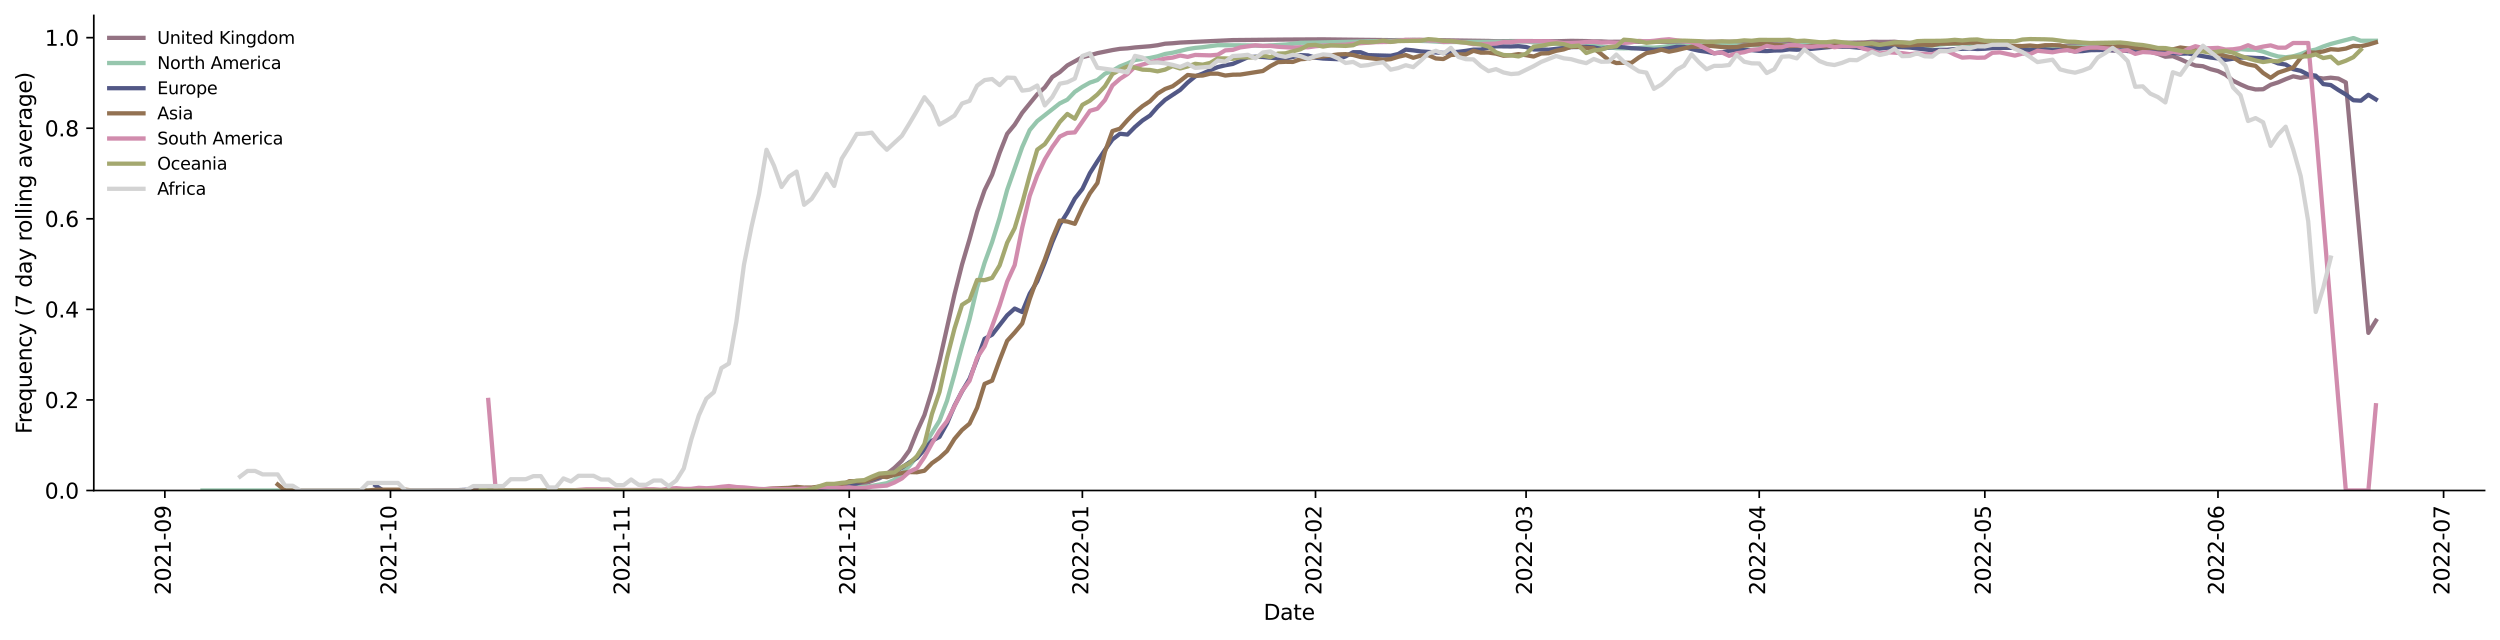 <?xml version="1.0" encoding="utf-8" standalone="no"?>
<!DOCTYPE svg PUBLIC "-//W3C//DTD SVG 1.1//EN"
  "http://www.w3.org/Graphics/SVG/1.1/DTD/svg11.dtd">
<svg xmlns:xlink="http://www.w3.org/1999/xlink" width="1166.981pt" height="298.621pt" viewBox="0 0 1166.981 298.621" xmlns="http://www.w3.org/2000/svg" version="1.1">
 <defs>
  <style type="text/css">*{stroke-linejoin: round; stroke-linecap: butt}</style>
 </defs>
 <g id="figure_1">
  <g id="patch_1">
   <path d="M 0 298.621 
L 1166.981 298.621 
L 1166.981 0 
L 0 0 
z
" style="fill: #ffffff"/>
  </g>
  <g id="axes_1">
   <g id="patch_2">
    <path d="M 43.781 228.96 
L 1159.781 228.96 
L 1159.781 7.2 
L 43.781 7.2 
z
" style="fill: #ffffff"/>
   </g>
   <g id="matplotlib.axis_1">
    <g id="xtick_1">
     <g id="line2d_1">
      <defs>
       <path id="mc9e1e3e9b6" d="M 0 0 
L 0 3.5 
" style="stroke: #000000; stroke-width: 0.8"/>
      </defs>
      <g>
       <use xlink:href="#mc9e1e3e9b6" x="76.956" y="228.96" style="stroke: #000000; stroke-width: 0.8"/>
      </g>
     </g>
     <g id="text_1">
      <!-- 2021-09 -->
      <g transform="translate(79.715 277.743)rotate(-90)scale(0.1 -0.1)">
       <defs>
        <path id="DejaVuSans-32" d="M 1228 531 
L 3431 531 
L 3431 0 
L 469 0 
L 469 531 
Q 828 903 1448 1529 
Q 2069 2156 2228 2338 
Q 2531 2678 2651 2914 
Q 2772 3150 2772 3378 
Q 2772 3750 2511 3984 
Q 2250 4219 1831 4219 
Q 1534 4219 1204 4116 
Q 875 4013 500 3803 
L 500 4441 
Q 881 4594 1212 4672 
Q 1544 4750 1819 4750 
Q 2544 4750 2975 4387 
Q 3406 4025 3406 3419 
Q 3406 3131 3298 2873 
Q 3191 2616 2906 2266 
Q 2828 2175 2409 1742 
Q 1991 1309 1228 531 
z
" transform="scale(0.016)"/>
        <path id="DejaVuSans-30" d="M 2034 4250 
Q 1547 4250 1301 3770 
Q 1056 3291 1056 2328 
Q 1056 1369 1301 889 
Q 1547 409 2034 409 
Q 2525 409 2770 889 
Q 3016 1369 3016 2328 
Q 3016 3291 2770 3770 
Q 2525 4250 2034 4250 
z
M 2034 4750 
Q 2819 4750 3233 4129 
Q 3647 3509 3647 2328 
Q 3647 1150 3233 529 
Q 2819 -91 2034 -91 
Q 1250 -91 836 529 
Q 422 1150 422 2328 
Q 422 3509 836 4129 
Q 1250 4750 2034 4750 
z
" transform="scale(0.016)"/>
        <path id="DejaVuSans-31" d="M 794 531 
L 1825 531 
L 1825 4091 
L 703 3866 
L 703 4441 
L 1819 4666 
L 2450 4666 
L 2450 531 
L 3481 531 
L 3481 0 
L 794 0 
L 794 531 
z
" transform="scale(0.016)"/>
        <path id="DejaVuSans-2d" d="M 313 2009 
L 1997 2009 
L 1997 1497 
L 313 1497 
L 313 2009 
z
" transform="scale(0.016)"/>
        <path id="DejaVuSans-39" d="M 703 97 
L 703 672 
Q 941 559 1184 500 
Q 1428 441 1663 441 
Q 2288 441 2617 861 
Q 2947 1281 2994 2138 
Q 2813 1869 2534 1725 
Q 2256 1581 1919 1581 
Q 1219 1581 811 2004 
Q 403 2428 403 3163 
Q 403 3881 828 4315 
Q 1253 4750 1959 4750 
Q 2769 4750 3195 4129 
Q 3622 3509 3622 2328 
Q 3622 1225 3098 567 
Q 2575 -91 1691 -91 
Q 1453 -91 1209 -44 
Q 966 3 703 97 
z
M 1959 2075 
Q 2384 2075 2632 2365 
Q 2881 2656 2881 3163 
Q 2881 3666 2632 3958 
Q 2384 4250 1959 4250 
Q 1534 4250 1286 3958 
Q 1038 3666 1038 3163 
Q 1038 2656 1286 2365 
Q 1534 2075 1959 2075 
z
" transform="scale(0.016)"/>
       </defs>
       <use xlink:href="#DejaVuSans-32"/>
       <use xlink:href="#DejaVuSans-30" x="63.623"/>
       <use xlink:href="#DejaVuSans-32" x="127.246"/>
       <use xlink:href="#DejaVuSans-31" x="190.869"/>
       <use xlink:href="#DejaVuSans-2d" x="254.492"/>
       <use xlink:href="#DejaVuSans-30" x="290.576"/>
       <use xlink:href="#DejaVuSans-39" x="354.199"/>
      </g>
     </g>
    </g>
    <g id="xtick_2">
     <g id="line2d_2">
      <g>
       <use xlink:href="#mc9e1e3e9b6" x="182.272" y="228.96" style="stroke: #000000; stroke-width: 0.8"/>
      </g>
     </g>
     <g id="text_2">
      <!-- 2021-10 -->
      <g transform="translate(185.031 277.743)rotate(-90)scale(0.1 -0.1)">
       <use xlink:href="#DejaVuSans-32"/>
       <use xlink:href="#DejaVuSans-30" x="63.623"/>
       <use xlink:href="#DejaVuSans-32" x="127.246"/>
       <use xlink:href="#DejaVuSans-31" x="190.869"/>
       <use xlink:href="#DejaVuSans-2d" x="254.492"/>
       <use xlink:href="#DejaVuSans-31" x="290.576"/>
       <use xlink:href="#DejaVuSans-30" x="354.199"/>
      </g>
     </g>
    </g>
    <g id="xtick_3">
     <g id="line2d_3">
      <g>
       <use xlink:href="#mc9e1e3e9b6" x="291.099" y="228.96" style="stroke: #000000; stroke-width: 0.8"/>
      </g>
     </g>
     <g id="text_3">
      <!-- 2021-11 -->
      <g transform="translate(293.858 277.743)rotate(-90)scale(0.1 -0.1)">
       <use xlink:href="#DejaVuSans-32"/>
       <use xlink:href="#DejaVuSans-30" x="63.623"/>
       <use xlink:href="#DejaVuSans-32" x="127.246"/>
       <use xlink:href="#DejaVuSans-31" x="190.869"/>
       <use xlink:href="#DejaVuSans-2d" x="254.492"/>
       <use xlink:href="#DejaVuSans-31" x="290.576"/>
       <use xlink:href="#DejaVuSans-31" x="354.199"/>
      </g>
     </g>
    </g>
    <g id="xtick_4">
     <g id="line2d_4">
      <g>
       <use xlink:href="#mc9e1e3e9b6" x="396.415" y="228.96" style="stroke: #000000; stroke-width: 0.8"/>
      </g>
     </g>
     <g id="text_4">
      <!-- 2021-12 -->
      <g transform="translate(399.174 277.743)rotate(-90)scale(0.1 -0.1)">
       <use xlink:href="#DejaVuSans-32"/>
       <use xlink:href="#DejaVuSans-30" x="63.623"/>
       <use xlink:href="#DejaVuSans-32" x="127.246"/>
       <use xlink:href="#DejaVuSans-31" x="190.869"/>
       <use xlink:href="#DejaVuSans-2d" x="254.492"/>
       <use xlink:href="#DejaVuSans-31" x="290.576"/>
       <use xlink:href="#DejaVuSans-32" x="354.199"/>
      </g>
     </g>
    </g>
    <g id="xtick_5">
     <g id="line2d_5">
      <g>
       <use xlink:href="#mc9e1e3e9b6" x="505.241" y="228.96" style="stroke: #000000; stroke-width: 0.8"/>
      </g>
     </g>
     <g id="text_5">
      <!-- 2022-01 -->
      <g transform="translate(508.001 277.743)rotate(-90)scale(0.1 -0.1)">
       <use xlink:href="#DejaVuSans-32"/>
       <use xlink:href="#DejaVuSans-30" x="63.623"/>
       <use xlink:href="#DejaVuSans-32" x="127.246"/>
       <use xlink:href="#DejaVuSans-32" x="190.869"/>
       <use xlink:href="#DejaVuSans-2d" x="254.492"/>
       <use xlink:href="#DejaVuSans-30" x="290.576"/>
       <use xlink:href="#DejaVuSans-31" x="354.199"/>
      </g>
     </g>
    </g>
    <g id="xtick_6">
     <g id="line2d_6">
      <g>
       <use xlink:href="#mc9e1e3e9b6" x="614.068" y="228.96" style="stroke: #000000; stroke-width: 0.8"/>
      </g>
     </g>
     <g id="text_6">
      <!-- 2022-02 -->
      <g transform="translate(616.828 277.743)rotate(-90)scale(0.1 -0.1)">
       <use xlink:href="#DejaVuSans-32"/>
       <use xlink:href="#DejaVuSans-30" x="63.623"/>
       <use xlink:href="#DejaVuSans-32" x="127.246"/>
       <use xlink:href="#DejaVuSans-32" x="190.869"/>
       <use xlink:href="#DejaVuSans-2d" x="254.492"/>
       <use xlink:href="#DejaVuSans-30" x="290.576"/>
       <use xlink:href="#DejaVuSans-32" x="354.199"/>
      </g>
     </g>
    </g>
    <g id="xtick_7">
     <g id="line2d_7">
      <g>
       <use xlink:href="#mc9e1e3e9b6" x="712.363" y="228.96" style="stroke: #000000; stroke-width: 0.8"/>
      </g>
     </g>
     <g id="text_7">
      <!-- 2022-03 -->
      <g transform="translate(715.123 277.743)rotate(-90)scale(0.1 -0.1)">
       <defs>
        <path id="DejaVuSans-33" d="M 2597 2516 
Q 3050 2419 3304 2112 
Q 3559 1806 3559 1356 
Q 3559 666 3084 287 
Q 2609 -91 1734 -91 
Q 1441 -91 1130 -33 
Q 819 25 488 141 
L 488 750 
Q 750 597 1062 519 
Q 1375 441 1716 441 
Q 2309 441 2620 675 
Q 2931 909 2931 1356 
Q 2931 1769 2642 2001 
Q 2353 2234 1838 2234 
L 1294 2234 
L 1294 2753 
L 1863 2753 
Q 2328 2753 2575 2939 
Q 2822 3125 2822 3475 
Q 2822 3834 2567 4026 
Q 2313 4219 1838 4219 
Q 1578 4219 1281 4162 
Q 984 4106 628 3988 
L 628 4550 
Q 988 4650 1302 4700 
Q 1616 4750 1894 4750 
Q 2613 4750 3031 4423 
Q 3450 4097 3450 3541 
Q 3450 3153 3228 2886 
Q 3006 2619 2597 2516 
z
" transform="scale(0.016)"/>
       </defs>
       <use xlink:href="#DejaVuSans-32"/>
       <use xlink:href="#DejaVuSans-30" x="63.623"/>
       <use xlink:href="#DejaVuSans-32" x="127.246"/>
       <use xlink:href="#DejaVuSans-32" x="190.869"/>
       <use xlink:href="#DejaVuSans-2d" x="254.492"/>
       <use xlink:href="#DejaVuSans-30" x="290.576"/>
       <use xlink:href="#DejaVuSans-33" x="354.199"/>
      </g>
     </g>
    </g>
    <g id="xtick_8">
     <g id="line2d_8">
      <g>
       <use xlink:href="#mc9e1e3e9b6" x="821.19" y="228.96" style="stroke: #000000; stroke-width: 0.8"/>
      </g>
     </g>
     <g id="text_8">
      <!-- 2022-04 -->
      <g transform="translate(823.949 277.743)rotate(-90)scale(0.1 -0.1)">
       <defs>
        <path id="DejaVuSans-34" d="M 2419 4116 
L 825 1625 
L 2419 1625 
L 2419 4116 
z
M 2253 4666 
L 3047 4666 
L 3047 1625 
L 3713 1625 
L 3713 1100 
L 3047 1100 
L 3047 0 
L 2419 0 
L 2419 1100 
L 313 1100 
L 313 1709 
L 2253 4666 
z
" transform="scale(0.016)"/>
       </defs>
       <use xlink:href="#DejaVuSans-32"/>
       <use xlink:href="#DejaVuSans-30" x="63.623"/>
       <use xlink:href="#DejaVuSans-32" x="127.246"/>
       <use xlink:href="#DejaVuSans-32" x="190.869"/>
       <use xlink:href="#DejaVuSans-2d" x="254.492"/>
       <use xlink:href="#DejaVuSans-30" x="290.576"/>
       <use xlink:href="#DejaVuSans-34" x="354.199"/>
      </g>
     </g>
    </g>
    <g id="xtick_9">
     <g id="line2d_9">
      <g>
       <use xlink:href="#mc9e1e3e9b6" x="926.506" y="228.96" style="stroke: #000000; stroke-width: 0.8"/>
      </g>
     </g>
     <g id="text_9">
      <!-- 2022-05 -->
      <g transform="translate(929.265 277.743)rotate(-90)scale(0.1 -0.1)">
       <defs>
        <path id="DejaVuSans-35" d="M 691 4666 
L 3169 4666 
L 3169 4134 
L 1269 4134 
L 1269 2991 
Q 1406 3038 1543 3061 
Q 1681 3084 1819 3084 
Q 2600 3084 3056 2656 
Q 3513 2228 3513 1497 
Q 3513 744 3044 326 
Q 2575 -91 1722 -91 
Q 1428 -91 1123 -41 
Q 819 9 494 109 
L 494 744 
Q 775 591 1075 516 
Q 1375 441 1709 441 
Q 2250 441 2565 725 
Q 2881 1009 2881 1497 
Q 2881 1984 2565 2268 
Q 2250 2553 1709 2553 
Q 1456 2553 1204 2497 
Q 953 2441 691 2322 
L 691 4666 
z
" transform="scale(0.016)"/>
       </defs>
       <use xlink:href="#DejaVuSans-32"/>
       <use xlink:href="#DejaVuSans-30" x="63.623"/>
       <use xlink:href="#DejaVuSans-32" x="127.246"/>
       <use xlink:href="#DejaVuSans-32" x="190.869"/>
       <use xlink:href="#DejaVuSans-2d" x="254.492"/>
       <use xlink:href="#DejaVuSans-30" x="290.576"/>
       <use xlink:href="#DejaVuSans-35" x="354.199"/>
      </g>
     </g>
    </g>
    <g id="xtick_10">
     <g id="line2d_10">
      <g>
       <use xlink:href="#mc9e1e3e9b6" x="1035.333" y="228.96" style="stroke: #000000; stroke-width: 0.8"/>
      </g>
     </g>
     <g id="text_10">
      <!-- 2022-06 -->
      <g transform="translate(1038.092 277.743)rotate(-90)scale(0.1 -0.1)">
       <defs>
        <path id="DejaVuSans-36" d="M 2113 2584 
Q 1688 2584 1439 2293 
Q 1191 2003 1191 1497 
Q 1191 994 1439 701 
Q 1688 409 2113 409 
Q 2538 409 2786 701 
Q 3034 994 3034 1497 
Q 3034 2003 2786 2293 
Q 2538 2584 2113 2584 
z
M 3366 4563 
L 3366 3988 
Q 3128 4100 2886 4159 
Q 2644 4219 2406 4219 
Q 1781 4219 1451 3797 
Q 1122 3375 1075 2522 
Q 1259 2794 1537 2939 
Q 1816 3084 2150 3084 
Q 2853 3084 3261 2657 
Q 3669 2231 3669 1497 
Q 3669 778 3244 343 
Q 2819 -91 2113 -91 
Q 1303 -91 875 529 
Q 447 1150 447 2328 
Q 447 3434 972 4092 
Q 1497 4750 2381 4750 
Q 2619 4750 2861 4703 
Q 3103 4656 3366 4563 
z
" transform="scale(0.016)"/>
       </defs>
       <use xlink:href="#DejaVuSans-32"/>
       <use xlink:href="#DejaVuSans-30" x="63.623"/>
       <use xlink:href="#DejaVuSans-32" x="127.246"/>
       <use xlink:href="#DejaVuSans-32" x="190.869"/>
       <use xlink:href="#DejaVuSans-2d" x="254.492"/>
       <use xlink:href="#DejaVuSans-30" x="290.576"/>
       <use xlink:href="#DejaVuSans-36" x="354.199"/>
      </g>
     </g>
    </g>
    <g id="xtick_11">
     <g id="line2d_11">
      <g>
       <use xlink:href="#mc9e1e3e9b6" x="1140.649" y="228.96" style="stroke: #000000; stroke-width: 0.8"/>
      </g>
     </g>
     <g id="text_11">
      <!-- 2022-07 -->
      <g transform="translate(1143.408 277.743)rotate(-90)scale(0.1 -0.1)">
       <defs>
        <path id="DejaVuSans-37" d="M 525 4666 
L 3525 4666 
L 3525 4397 
L 1831 0 
L 1172 0 
L 2766 4134 
L 525 4134 
L 525 4666 
z
" transform="scale(0.016)"/>
       </defs>
       <use xlink:href="#DejaVuSans-32"/>
       <use xlink:href="#DejaVuSans-30" x="63.623"/>
       <use xlink:href="#DejaVuSans-32" x="127.246"/>
       <use xlink:href="#DejaVuSans-32" x="190.869"/>
       <use xlink:href="#DejaVuSans-2d" x="254.492"/>
       <use xlink:href="#DejaVuSans-30" x="290.576"/>
       <use xlink:href="#DejaVuSans-37" x="354.199"/>
      </g>
     </g>
    </g>
    <g id="text_12">
     <!-- Date -->
     <g transform="translate(589.83 289.341)scale(0.1 -0.1)">
      <defs>
       <path id="DejaVuSans-44" d="M 1259 4147 
L 1259 519 
L 2022 519 
Q 2988 519 3436 956 
Q 3884 1394 3884 2338 
Q 3884 3275 3436 3711 
Q 2988 4147 2022 4147 
L 1259 4147 
z
M 628 4666 
L 1925 4666 
Q 3281 4666 3915 4102 
Q 4550 3538 4550 2338 
Q 4550 1131 3912 565 
Q 3275 0 1925 0 
L 628 0 
L 628 4666 
z
" transform="scale(0.016)"/>
       <path id="DejaVuSans-61" d="M 2194 1759 
Q 1497 1759 1228 1600 
Q 959 1441 959 1056 
Q 959 750 1161 570 
Q 1363 391 1709 391 
Q 2188 391 2477 730 
Q 2766 1069 2766 1631 
L 2766 1759 
L 2194 1759 
z
M 3341 1997 
L 3341 0 
L 2766 0 
L 2766 531 
Q 2569 213 2275 61 
Q 1981 -91 1556 -91 
Q 1019 -91 701 211 
Q 384 513 384 1019 
Q 384 1609 779 1909 
Q 1175 2209 1959 2209 
L 2766 2209 
L 2766 2266 
Q 2766 2663 2505 2880 
Q 2244 3097 1772 3097 
Q 1472 3097 1187 3025 
Q 903 2953 641 2809 
L 641 3341 
Q 956 3463 1253 3523 
Q 1550 3584 1831 3584 
Q 2591 3584 2966 3190 
Q 3341 2797 3341 1997 
z
" transform="scale(0.016)"/>
       <path id="DejaVuSans-74" d="M 1172 4494 
L 1172 3500 
L 2356 3500 
L 2356 3053 
L 1172 3053 
L 1172 1153 
Q 1172 725 1289 603 
Q 1406 481 1766 481 
L 2356 481 
L 2356 0 
L 1766 0 
Q 1100 0 847 248 
Q 594 497 594 1153 
L 594 3053 
L 172 3053 
L 172 3500 
L 594 3500 
L 594 4494 
L 1172 4494 
z
" transform="scale(0.016)"/>
       <path id="DejaVuSans-65" d="M 3597 1894 
L 3597 1613 
L 953 1613 
Q 991 1019 1311 708 
Q 1631 397 2203 397 
Q 2534 397 2845 478 
Q 3156 559 3463 722 
L 3463 178 
Q 3153 47 2828 -22 
Q 2503 -91 2169 -91 
Q 1331 -91 842 396 
Q 353 884 353 1716 
Q 353 2575 817 3079 
Q 1281 3584 2069 3584 
Q 2775 3584 3186 3129 
Q 3597 2675 3597 1894 
z
M 3022 2063 
Q 3016 2534 2758 2815 
Q 2500 3097 2075 3097 
Q 1594 3097 1305 2825 
Q 1016 2553 972 2059 
L 3022 2063 
z
" transform="scale(0.016)"/>
      </defs>
      <use xlink:href="#DejaVuSans-44"/>
      <use xlink:href="#DejaVuSans-61" x="77.002"/>
      <use xlink:href="#DejaVuSans-74" x="138.281"/>
      <use xlink:href="#DejaVuSans-65" x="177.49"/>
     </g>
    </g>
   </g>
   <g id="matplotlib.axis_2">
    <g id="ytick_1">
     <g id="line2d_12">
      <defs>
       <path id="mcebd5326da" d="M 0 0 
L -3.5 0 
" style="stroke: #000000; stroke-width: 0.8"/>
      </defs>
      <g>
       <use xlink:href="#mcebd5326da" x="43.781" y="228.96" style="stroke: #000000; stroke-width: 0.8"/>
      </g>
     </g>
     <g id="text_13">
      <!-- 0.0 -->
      <g transform="translate(20.878 232.759)scale(0.1 -0.1)">
       <defs>
        <path id="DejaVuSans-2e" d="M 684 794 
L 1344 794 
L 1344 0 
L 684 0 
L 684 794 
z
" transform="scale(0.016)"/>
       </defs>
       <use xlink:href="#DejaVuSans-30"/>
       <use xlink:href="#DejaVuSans-2e" x="63.623"/>
       <use xlink:href="#DejaVuSans-30" x="95.41"/>
      </g>
     </g>
    </g>
    <g id="ytick_2">
     <g id="line2d_13">
      <g>
       <use xlink:href="#mcebd5326da" x="43.781" y="186.683" style="stroke: #000000; stroke-width: 0.8"/>
      </g>
     </g>
     <g id="text_14">
      <!-- 0.2 -->
      <g transform="translate(20.878 190.482)scale(0.1 -0.1)">
       <use xlink:href="#DejaVuSans-30"/>
       <use xlink:href="#DejaVuSans-2e" x="63.623"/>
       <use xlink:href="#DejaVuSans-32" x="95.41"/>
      </g>
     </g>
    </g>
    <g id="ytick_3">
     <g id="line2d_14">
      <g>
       <use xlink:href="#mcebd5326da" x="43.781" y="144.406" style="stroke: #000000; stroke-width: 0.8"/>
      </g>
     </g>
     <g id="text_15">
      <!-- 0.4 -->
      <g transform="translate(20.878 148.206)scale(0.1 -0.1)">
       <use xlink:href="#DejaVuSans-30"/>
       <use xlink:href="#DejaVuSans-2e" x="63.623"/>
       <use xlink:href="#DejaVuSans-34" x="95.41"/>
      </g>
     </g>
    </g>
    <g id="ytick_4">
     <g id="line2d_15">
      <g>
       <use xlink:href="#mcebd5326da" x="43.781" y="102.13" style="stroke: #000000; stroke-width: 0.8"/>
      </g>
     </g>
     <g id="text_16">
      <!-- 0.6 -->
      <g transform="translate(20.878 105.929)scale(0.1 -0.1)">
       <use xlink:href="#DejaVuSans-30"/>
       <use xlink:href="#DejaVuSans-2e" x="63.623"/>
       <use xlink:href="#DejaVuSans-36" x="95.41"/>
      </g>
     </g>
    </g>
    <g id="ytick_5">
     <g id="line2d_16">
      <g>
       <use xlink:href="#mcebd5326da" x="43.781" y="59.853" style="stroke: #000000; stroke-width: 0.8"/>
      </g>
     </g>
     <g id="text_17">
      <!-- 0.8 -->
      <g transform="translate(20.878 63.652)scale(0.1 -0.1)">
       <defs>
        <path id="DejaVuSans-38" d="M 2034 2216 
Q 1584 2216 1326 1975 
Q 1069 1734 1069 1313 
Q 1069 891 1326 650 
Q 1584 409 2034 409 
Q 2484 409 2743 651 
Q 3003 894 3003 1313 
Q 3003 1734 2745 1975 
Q 2488 2216 2034 2216 
z
M 1403 2484 
Q 997 2584 770 2862 
Q 544 3141 544 3541 
Q 544 4100 942 4425 
Q 1341 4750 2034 4750 
Q 2731 4750 3128 4425 
Q 3525 4100 3525 3541 
Q 3525 3141 3298 2862 
Q 3072 2584 2669 2484 
Q 3125 2378 3379 2068 
Q 3634 1759 3634 1313 
Q 3634 634 3220 271 
Q 2806 -91 2034 -91 
Q 1263 -91 848 271 
Q 434 634 434 1313 
Q 434 1759 690 2068 
Q 947 2378 1403 2484 
z
M 1172 3481 
Q 1172 3119 1398 2916 
Q 1625 2713 2034 2713 
Q 2441 2713 2670 2916 
Q 2900 3119 2900 3481 
Q 2900 3844 2670 4047 
Q 2441 4250 2034 4250 
Q 1625 4250 1398 4047 
Q 1172 3844 1172 3481 
z
" transform="scale(0.016)"/>
       </defs>
       <use xlink:href="#DejaVuSans-30"/>
       <use xlink:href="#DejaVuSans-2e" x="63.623"/>
       <use xlink:href="#DejaVuSans-38" x="95.41"/>
      </g>
     </g>
    </g>
    <g id="ytick_6">
     <g id="line2d_17">
      <g>
       <use xlink:href="#mcebd5326da" x="43.781" y="17.576" style="stroke: #000000; stroke-width: 0.8"/>
      </g>
     </g>
     <g id="text_18">
      <!-- 1.0 -->
      <g transform="translate(20.878 21.375)scale(0.1 -0.1)">
       <use xlink:href="#DejaVuSans-31"/>
       <use xlink:href="#DejaVuSans-2e" x="63.623"/>
       <use xlink:href="#DejaVuSans-30" x="95.41"/>
      </g>
     </g>
    </g>
    <g id="text_19">
     <!-- Frequency (7 day rolling average) -->
     <g transform="translate(14.798 202.529)rotate(-90)scale(0.1 -0.1)">
      <defs>
       <path id="DejaVuSans-46" d="M 628 4666 
L 3309 4666 
L 3309 4134 
L 1259 4134 
L 1259 2759 
L 3109 2759 
L 3109 2228 
L 1259 2228 
L 1259 0 
L 628 0 
L 628 4666 
z
" transform="scale(0.016)"/>
       <path id="DejaVuSans-72" d="M 2631 2963 
Q 2534 3019 2420 3045 
Q 2306 3072 2169 3072 
Q 1681 3072 1420 2755 
Q 1159 2438 1159 1844 
L 1159 0 
L 581 0 
L 581 3500 
L 1159 3500 
L 1159 2956 
Q 1341 3275 1631 3429 
Q 1922 3584 2338 3584 
Q 2397 3584 2469 3576 
Q 2541 3569 2628 3553 
L 2631 2963 
z
" transform="scale(0.016)"/>
       <path id="DejaVuSans-71" d="M 947 1747 
Q 947 1113 1208 752 
Q 1469 391 1925 391 
Q 2381 391 2643 752 
Q 2906 1113 2906 1747 
Q 2906 2381 2643 2742 
Q 2381 3103 1925 3103 
Q 1469 3103 1208 2742 
Q 947 2381 947 1747 
z
M 2906 525 
Q 2725 213 2448 61 
Q 2172 -91 1784 -91 
Q 1150 -91 751 415 
Q 353 922 353 1747 
Q 353 2572 751 3078 
Q 1150 3584 1784 3584 
Q 2172 3584 2448 3432 
Q 2725 3281 2906 2969 
L 2906 3500 
L 3481 3500 
L 3481 -1331 
L 2906 -1331 
L 2906 525 
z
" transform="scale(0.016)"/>
       <path id="DejaVuSans-75" d="M 544 1381 
L 544 3500 
L 1119 3500 
L 1119 1403 
Q 1119 906 1312 657 
Q 1506 409 1894 409 
Q 2359 409 2629 706 
Q 2900 1003 2900 1516 
L 2900 3500 
L 3475 3500 
L 3475 0 
L 2900 0 
L 2900 538 
Q 2691 219 2414 64 
Q 2138 -91 1772 -91 
Q 1169 -91 856 284 
Q 544 659 544 1381 
z
M 1991 3584 
L 1991 3584 
z
" transform="scale(0.016)"/>
       <path id="DejaVuSans-6e" d="M 3513 2113 
L 3513 0 
L 2938 0 
L 2938 2094 
Q 2938 2591 2744 2837 
Q 2550 3084 2163 3084 
Q 1697 3084 1428 2787 
Q 1159 2491 1159 1978 
L 1159 0 
L 581 0 
L 581 3500 
L 1159 3500 
L 1159 2956 
Q 1366 3272 1645 3428 
Q 1925 3584 2291 3584 
Q 2894 3584 3203 3211 
Q 3513 2838 3513 2113 
z
" transform="scale(0.016)"/>
       <path id="DejaVuSans-63" d="M 3122 3366 
L 3122 2828 
Q 2878 2963 2633 3030 
Q 2388 3097 2138 3097 
Q 1578 3097 1268 2742 
Q 959 2388 959 1747 
Q 959 1106 1268 751 
Q 1578 397 2138 397 
Q 2388 397 2633 464 
Q 2878 531 3122 666 
L 3122 134 
Q 2881 22 2623 -34 
Q 2366 -91 2075 -91 
Q 1284 -91 818 406 
Q 353 903 353 1747 
Q 353 2603 823 3093 
Q 1294 3584 2113 3584 
Q 2378 3584 2631 3529 
Q 2884 3475 3122 3366 
z
" transform="scale(0.016)"/>
       <path id="DejaVuSans-79" d="M 2059 -325 
Q 1816 -950 1584 -1140 
Q 1353 -1331 966 -1331 
L 506 -1331 
L 506 -850 
L 844 -850 
Q 1081 -850 1212 -737 
Q 1344 -625 1503 -206 
L 1606 56 
L 191 3500 
L 800 3500 
L 1894 763 
L 2988 3500 
L 3597 3500 
L 2059 -325 
z
" transform="scale(0.016)"/>
       <path id="DejaVuSans-20" transform="scale(0.016)"/>
       <path id="DejaVuSans-28" d="M 1984 4856 
Q 1566 4138 1362 3434 
Q 1159 2731 1159 2009 
Q 1159 1288 1364 580 
Q 1569 -128 1984 -844 
L 1484 -844 
Q 1016 -109 783 600 
Q 550 1309 550 2009 
Q 550 2706 781 3412 
Q 1013 4119 1484 4856 
L 1984 4856 
z
" transform="scale(0.016)"/>
       <path id="DejaVuSans-64" d="M 2906 2969 
L 2906 4863 
L 3481 4863 
L 3481 0 
L 2906 0 
L 2906 525 
Q 2725 213 2448 61 
Q 2172 -91 1784 -91 
Q 1150 -91 751 415 
Q 353 922 353 1747 
Q 353 2572 751 3078 
Q 1150 3584 1784 3584 
Q 2172 3584 2448 3432 
Q 2725 3281 2906 2969 
z
M 947 1747 
Q 947 1113 1208 752 
Q 1469 391 1925 391 
Q 2381 391 2643 752 
Q 2906 1113 2906 1747 
Q 2906 2381 2643 2742 
Q 2381 3103 1925 3103 
Q 1469 3103 1208 2742 
Q 947 2381 947 1747 
z
" transform="scale(0.016)"/>
       <path id="DejaVuSans-6f" d="M 1959 3097 
Q 1497 3097 1228 2736 
Q 959 2375 959 1747 
Q 959 1119 1226 758 
Q 1494 397 1959 397 
Q 2419 397 2687 759 
Q 2956 1122 2956 1747 
Q 2956 2369 2687 2733 
Q 2419 3097 1959 3097 
z
M 1959 3584 
Q 2709 3584 3137 3096 
Q 3566 2609 3566 1747 
Q 3566 888 3137 398 
Q 2709 -91 1959 -91 
Q 1206 -91 779 398 
Q 353 888 353 1747 
Q 353 2609 779 3096 
Q 1206 3584 1959 3584 
z
" transform="scale(0.016)"/>
       <path id="DejaVuSans-6c" d="M 603 4863 
L 1178 4863 
L 1178 0 
L 603 0 
L 603 4863 
z
" transform="scale(0.016)"/>
       <path id="DejaVuSans-69" d="M 603 3500 
L 1178 3500 
L 1178 0 
L 603 0 
L 603 3500 
z
M 603 4863 
L 1178 4863 
L 1178 4134 
L 603 4134 
L 603 4863 
z
" transform="scale(0.016)"/>
       <path id="DejaVuSans-67" d="M 2906 1791 
Q 2906 2416 2648 2759 
Q 2391 3103 1925 3103 
Q 1463 3103 1205 2759 
Q 947 2416 947 1791 
Q 947 1169 1205 825 
Q 1463 481 1925 481 
Q 2391 481 2648 825 
Q 2906 1169 2906 1791 
z
M 3481 434 
Q 3481 -459 3084 -895 
Q 2688 -1331 1869 -1331 
Q 1566 -1331 1297 -1286 
Q 1028 -1241 775 -1147 
L 775 -588 
Q 1028 -725 1275 -790 
Q 1522 -856 1778 -856 
Q 2344 -856 2625 -561 
Q 2906 -266 2906 331 
L 2906 616 
Q 2728 306 2450 153 
Q 2172 0 1784 0 
Q 1141 0 747 490 
Q 353 981 353 1791 
Q 353 2603 747 3093 
Q 1141 3584 1784 3584 
Q 2172 3584 2450 3431 
Q 2728 3278 2906 2969 
L 2906 3500 
L 3481 3500 
L 3481 434 
z
" transform="scale(0.016)"/>
       <path id="DejaVuSans-76" d="M 191 3500 
L 800 3500 
L 1894 563 
L 2988 3500 
L 3597 3500 
L 2284 0 
L 1503 0 
L 191 3500 
z
" transform="scale(0.016)"/>
       <path id="DejaVuSans-29" d="M 513 4856 
L 1013 4856 
Q 1481 4119 1714 3412 
Q 1947 2706 1947 2009 
Q 1947 1309 1714 600 
Q 1481 -109 1013 -844 
L 513 -844 
Q 928 -128 1133 580 
Q 1338 1288 1338 2009 
Q 1338 2731 1133 3434 
Q 928 4138 513 4856 
z
" transform="scale(0.016)"/>
      </defs>
      <use xlink:href="#DejaVuSans-46"/>
      <use xlink:href="#DejaVuSans-72" x="50.27"/>
      <use xlink:href="#DejaVuSans-65" x="89.133"/>
      <use xlink:href="#DejaVuSans-71" x="150.656"/>
      <use xlink:href="#DejaVuSans-75" x="214.133"/>
      <use xlink:href="#DejaVuSans-65" x="277.512"/>
      <use xlink:href="#DejaVuSans-6e" x="339.035"/>
      <use xlink:href="#DejaVuSans-63" x="402.414"/>
      <use xlink:href="#DejaVuSans-79" x="457.395"/>
      <use xlink:href="#DejaVuSans-20" x="516.574"/>
      <use xlink:href="#DejaVuSans-28" x="548.361"/>
      <use xlink:href="#DejaVuSans-37" x="587.375"/>
      <use xlink:href="#DejaVuSans-20" x="650.998"/>
      <use xlink:href="#DejaVuSans-64" x="682.785"/>
      <use xlink:href="#DejaVuSans-61" x="746.262"/>
      <use xlink:href="#DejaVuSans-79" x="807.541"/>
      <use xlink:href="#DejaVuSans-20" x="866.721"/>
      <use xlink:href="#DejaVuSans-72" x="898.508"/>
      <use xlink:href="#DejaVuSans-6f" x="937.371"/>
      <use xlink:href="#DejaVuSans-6c" x="998.553"/>
      <use xlink:href="#DejaVuSans-6c" x="1026.336"/>
      <use xlink:href="#DejaVuSans-69" x="1054.119"/>
      <use xlink:href="#DejaVuSans-6e" x="1081.902"/>
      <use xlink:href="#DejaVuSans-67" x="1145.281"/>
      <use xlink:href="#DejaVuSans-20" x="1208.758"/>
      <use xlink:href="#DejaVuSans-61" x="1240.545"/>
      <use xlink:href="#DejaVuSans-76" x="1301.824"/>
      <use xlink:href="#DejaVuSans-65" x="1361.004"/>
      <use xlink:href="#DejaVuSans-72" x="1422.527"/>
      <use xlink:href="#DejaVuSans-61" x="1463.641"/>
      <use xlink:href="#DejaVuSans-67" x="1524.92"/>
      <use xlink:href="#DejaVuSans-65" x="1588.396"/>
      <use xlink:href="#DejaVuSans-29" x="1649.92"/>
     </g>
    </g>
   </g>
   <g id="line2d_18">
    <path d="M 217.377 228.954 
L 277.056 228.954 
L 371.841 228.849 
L 378.862 228.569 
L 382.373 228.115 
L 389.394 227.75 
L 396.415 227.083 
L 399.925 226.745 
L 403.436 225.829 
L 406.946 224.499 
L 410.457 223.293 
L 413.967 221.189 
L 417.478 218.435 
L 420.989 215.058 
L 424.499 210.218 
L 428.01 201.46 
L 431.52 193.74 
L 435.031 182.387 
L 438.541 168.62 
L 445.562 137.366 
L 449.073 123.465 
L 452.583 111.6 
L 456.094 98.87 
L 459.604 88.76 
L 463.115 81.595 
L 466.626 71.314 
L 470.136 62.447 
L 473.647 58.19 
L 477.157 52.654 
L 484.178 44.019 
L 487.689 40.802 
L 491.199 35.94 
L 494.71 33.659 
L 498.22 30.537 
L 505.241 26.68 
L 508.752 25.818 
L 512.263 24.81 
L 519.284 23.378 
L 522.794 22.804 
L 526.305 22.574 
L 529.815 22.145 
L 536.836 21.578 
L 540.347 21.115 
L 543.857 20.401 
L 547.368 20.19 
L 550.878 19.866 
L 575.452 18.717 
L 600.026 18.462 
L 617.579 18.364 
L 631.621 18.538 
L 638.642 18.617 
L 649.174 18.737 
L 656.195 18.687 
L 659.705 18.581 
L 694.811 19.12 
L 698.321 19.245 
L 705.342 19.18 
L 712.363 19.164 
L 726.405 19.274 
L 733.426 19.072 
L 740.447 19.18 
L 743.958 19.344 
L 747.469 19.337 
L 750.979 19.516 
L 761.511 19.433 
L 765.021 19.499 
L 768.532 19.387 
L 786.084 19.659 
L 793.106 19.546 
L 800.127 19.482 
L 810.658 19.525 
L 817.679 19.809 
L 821.19 19.783 
L 828.211 19.977 
L 831.721 19.93 
L 849.274 20.435 
L 852.785 20.166 
L 856.295 20.436 
L 859.806 19.997 
L 870.337 19.811 
L 873.848 19.518 
L 880.869 19.553 
L 884.38 19.479 
L 887.89 19.879 
L 891.401 19.998 
L 894.911 20.245 
L 901.932 20.366 
L 905.443 20.257 
L 912.464 20.234 
L 922.995 20.684 
L 926.506 21.115 
L 930.017 21.734 
L 933.527 21.533 
L 937.038 21.724 
L 940.548 22.214 
L 947.569 21.974 
L 951.08 22.713 
L 954.59 22.56 
L 958.101 21.916 
L 961.611 21.718 
L 968.632 20.824 
L 972.143 21.265 
L 975.654 22.049 
L 979.164 22.421 
L 982.675 23.077 
L 986.185 23.56 
L 989.696 23.528 
L 993.206 23.089 
L 996.717 23.763 
L 1000.227 24.043 
L 1003.738 24.1 
L 1007.248 25.111 
L 1010.759 26.473 
L 1014.269 26.224 
L 1017.78 27.643 
L 1021.291 29.241 
L 1024.801 30.58 
L 1028.312 30.912 
L 1031.822 32.272 
L 1035.333 33.17 
L 1038.843 34.863 
L 1042.354 37.647 
L 1045.864 39.402 
L 1049.375 40.931 
L 1052.885 41.749 
L 1056.396 41.665 
L 1059.906 39.571 
L 1063.417 38.449 
L 1066.928 36.954 
L 1070.438 35.617 
L 1073.949 36.339 
L 1077.459 35.663 
L 1080.97 36.092 
L 1084.48 36.67 
L 1087.991 36.265 
L 1091.501 36.662 
L 1095.012 38.473 
L 1105.543 155.373 
L 1109.054 149.691 
L 1109.054 149.691 
" clip-path="url(#pf19d7e9db6)" style="fill: none; stroke: #947383; stroke-width: 2; stroke-linecap: square"/>
   </g>
   <g id="line2d_19">
    <path d="M 94.509 228.956 
L 178.761 228.941 
L 196.314 228.85 
L 213.867 228.955 
L 301.63 228.952 
L 368.33 228.899 
L 375.352 228.722 
L 385.883 228.359 
L 392.904 228.108 
L 396.415 227.935 
L 399.925 227.627 
L 406.946 226.81 
L 413.967 225.548 
L 417.478 223.962 
L 420.989 221.066 
L 424.499 217.432 
L 428.01 213.161 
L 431.52 207.806 
L 438.541 196.394 
L 442.052 187.101 
L 445.562 174.632 
L 449.073 161.439 
L 452.583 148.97 
L 456.094 134.23 
L 459.604 122.637 
L 463.115 112.988 
L 466.626 101.616 
L 470.136 88.642 
L 477.157 68.67 
L 480.668 60.708 
L 484.178 56.517 
L 494.71 48.245 
L 498.22 46.526 
L 501.731 42.854 
L 505.241 40.536 
L 508.752 38.559 
L 512.263 37.364 
L 515.773 34.406 
L 519.284 33.023 
L 522.794 30.983 
L 526.305 29.619 
L 529.815 28.025 
L 536.836 27.056 
L 540.347 26.287 
L 543.857 25.184 
L 547.368 24.618 
L 554.389 22.917 
L 557.9 22.364 
L 561.41 22.026 
L 568.431 21.091 
L 582.473 21.166 
L 589.494 21.412 
L 600.026 20.785 
L 603.537 20.463 
L 607.047 19.993 
L 614.068 19.874 
L 645.663 19.14 
L 649.174 19.092 
L 652.684 18.922 
L 656.195 18.871 
L 666.726 19.221 
L 673.747 19.632 
L 691.3 19.535 
L 698.321 19.476 
L 712.363 19.343 
L 715.874 19.801 
L 722.895 20.265 
L 729.916 20.678 
L 733.426 20.522 
L 736.937 20.534 
L 743.958 21.289 
L 754.49 22.488 
L 758 22.551 
L 765.021 22.386 
L 768.532 22.11 
L 772.042 22.239 
L 775.553 21.956 
L 779.063 21.496 
L 782.574 21.346 
L 786.084 21.307 
L 789.595 20.948 
L 800.127 21.098 
L 803.637 20.945 
L 807.148 20.915 
L 814.169 21.401 
L 817.679 21.089 
L 824.7 21.307 
L 828.211 20.976 
L 831.721 20.948 
L 835.232 21.109 
L 838.743 20.909 
L 842.253 20.973 
L 845.764 21.185 
L 849.274 21.178 
L 852.785 21.32 
L 856.295 21.627 
L 859.806 21.792 
L 863.316 21.586 
L 873.848 21.619 
L 877.358 21.368 
L 884.38 21.788 
L 887.89 21.691 
L 891.401 21.942 
L 894.911 21.932 
L 908.953 20.501 
L 912.464 20.469 
L 933.527 21.678 
L 937.038 21.791 
L 940.548 21.517 
L 944.059 21.527 
L 947.569 21.717 
L 954.59 21.598 
L 965.122 21.913 
L 979.164 21.745 
L 982.675 21.777 
L 986.185 22.135 
L 989.696 22.926 
L 993.206 23.835 
L 996.717 23.887 
L 1000.227 23.628 
L 1003.738 23.879 
L 1007.248 23.636 
L 1010.759 23.056 
L 1017.78 23.39 
L 1021.291 23.247 
L 1024.801 23.343 
L 1028.312 23.717 
L 1031.822 23.511 
L 1035.333 24.101 
L 1038.843 24.002 
L 1042.354 23.768 
L 1045.864 22.932 
L 1049.375 23.209 
L 1052.885 23.215 
L 1056.396 24.098 
L 1059.906 25.345 
L 1063.417 26.352 
L 1066.928 26.727 
L 1070.438 26.306 
L 1073.949 25.253 
L 1077.459 23.875 
L 1080.97 23.148 
L 1084.48 21.694 
L 1087.991 20.513 
L 1098.522 17.76 
L 1102.033 19.022 
L 1109.054 19.022 
L 1109.054 19.022 
" clip-path="url(#pf19d7e9db6)" style="fill: none; stroke: #96c6ad; stroke-width: 2; stroke-linecap: square"/>
   </g>
   <g id="line2d_20">
    <path d="M 175.251 226.611 
L 178.761 228.96 
L 199.825 228.96 
L 203.335 228.791 
L 213.867 228.791 
L 217.377 228.648 
L 220.888 228.817 
L 231.42 228.817 
L 234.93 228.96 
L 252.483 228.897 
L 259.504 228.838 
L 270.035 228.901 
L 277.056 228.96 
L 298.12 228.96 
L 301.63 228.843 
L 364.82 228.753 
L 375.352 228.625 
L 385.883 227.344 
L 389.394 227.105 
L 396.415 226.179 
L 399.925 225.615 
L 403.436 224.55 
L 406.946 223.784 
L 410.457 222.768 
L 413.967 222.389 
L 417.478 220.568 
L 420.989 218.308 
L 424.499 215.832 
L 428.01 213.776 
L 431.52 209.833 
L 435.031 205.721 
L 438.541 203.948 
L 442.052 197.626 
L 445.562 189.348 
L 449.073 182.662 
L 452.583 176.837 
L 456.094 167.776 
L 459.604 158.148 
L 463.115 156.219 
L 470.136 147.188 
L 473.647 144.032 
L 477.157 145.639 
L 480.668 137.101 
L 484.178 131.317 
L 487.689 122.573 
L 491.199 113.045 
L 494.71 104.789 
L 498.22 99.268 
L 501.731 92.68 
L 505.241 88.208 
L 508.752 80.834 
L 512.263 75.29 
L 515.773 69.989 
L 519.284 65.094 
L 522.794 62.437 
L 526.305 62.813 
L 529.815 59.236 
L 533.326 56.223 
L 536.836 53.92 
L 540.347 49.9 
L 543.857 46.619 
L 550.878 41.976 
L 554.389 38.524 
L 557.9 35.674 
L 561.41 34.344 
L 564.921 32.746 
L 568.431 31.326 
L 571.942 30.469 
L 575.452 29.834 
L 582.473 26.741 
L 585.984 26.486 
L 589.494 26.609 
L 596.515 27.259 
L 600.026 27.264 
L 603.537 26.584 
L 607.047 25.728 
L 610.558 25.892 
L 614.068 26.934 
L 617.579 27.324 
L 624.6 27.624 
L 628.11 26.322 
L 631.621 24.369 
L 635.131 24.384 
L 638.642 25.736 
L 649.174 26.036 
L 652.684 25.21 
L 656.195 23.152 
L 659.705 23.514 
L 663.216 24.007 
L 673.747 24.707 
L 680.768 24.185 
L 684.279 23.737 
L 687.789 23.165 
L 691.3 23.144 
L 694.811 22.228 
L 698.321 21.608 
L 705.342 21.684 
L 708.853 21.555 
L 712.363 21.94 
L 715.874 23.075 
L 719.384 23.078 
L 722.895 23.216 
L 733.426 21.995 
L 740.447 21.89 
L 743.958 22.126 
L 747.469 22.806 
L 750.979 22.196 
L 754.49 21.884 
L 758 22.073 
L 761.511 22.487 
L 765.021 22.642 
L 772.042 23.23 
L 775.553 23.057 
L 779.063 22.539 
L 782.574 21.873 
L 786.084 21.906 
L 789.595 22.888 
L 793.106 23.672 
L 796.616 24.147 
L 800.127 24.856 
L 803.637 24.443 
L 807.148 23.69 
L 810.658 23.404 
L 817.679 23.395 
L 821.19 23.749 
L 824.7 23.846 
L 828.211 23.582 
L 831.721 23.532 
L 835.232 23.017 
L 838.743 23.215 
L 842.253 22.934 
L 845.764 22.786 
L 856.295 21.74 
L 863.316 21.848 
L 870.337 22.54 
L 873.848 22.517 
L 877.358 22.68 
L 884.38 21.905 
L 891.401 22.183 
L 901.932 23.462 
L 905.443 23.261 
L 908.953 23.24 
L 912.464 22.912 
L 919.485 22.665 
L 922.995 22.876 
L 926.506 22.747 
L 930.017 22.424 
L 933.527 22.339 
L 940.548 22.359 
L 944.059 22.943 
L 947.569 23.342 
L 954.59 23.031 
L 958.101 23.449 
L 961.611 23.281 
L 965.122 23.296 
L 968.632 23.976 
L 972.143 23.848 
L 975.654 23.419 
L 982.675 23.318 
L 989.696 23.486 
L 993.206 23.797 
L 1000.227 23.736 
L 1003.738 23.377 
L 1010.759 24.342 
L 1017.78 25.064 
L 1021.291 24.959 
L 1031.822 26.847 
L 1035.333 27.268 
L 1038.843 27.923 
L 1045.864 26.884 
L 1049.375 26.834 
L 1052.885 27.058 
L 1056.396 27.152 
L 1059.906 28.182 
L 1063.417 29.591 
L 1066.928 30.126 
L 1070.438 32.28 
L 1073.949 33.053 
L 1077.459 34.82 
L 1080.97 35.313 
L 1084.48 39.246 
L 1087.991 39.695 
L 1091.501 41.994 
L 1095.012 44.127 
L 1098.522 46.788 
L 1102.033 47.011 
L 1105.543 44.258 
L 1109.054 46.419 
L 1109.054 46.419 
" clip-path="url(#pf19d7e9db6)" style="fill: none; stroke: #525886; stroke-width: 2; stroke-linecap: square"/>
   </g>
   <g id="line2d_21">
    <path d="M 129.614 226.142 
L 133.124 228.96 
L 171.74 228.96 
L 175.251 228.589 
L 189.293 228.589 
L 192.804 228.96 
L 263.014 228.96 
L 266.525 228.844 
L 280.567 228.844 
L 284.078 228.96 
L 312.162 228.96 
L 315.672 228.848 
L 333.225 228.844 
L 340.246 228.354 
L 350.778 228.28 
L 354.288 228.511 
L 361.309 227.987 
L 368.33 227.733 
L 371.841 227.284 
L 375.352 227.598 
L 378.862 227.576 
L 382.373 227.153 
L 385.883 226.458 
L 389.394 226.555 
L 392.904 226.499 
L 396.415 224.615 
L 403.436 224.707 
L 406.946 223.624 
L 410.457 222.315 
L 413.967 222.744 
L 417.478 221.684 
L 420.989 220.818 
L 424.499 220.353 
L 428.01 220.442 
L 431.52 219.736 
L 435.031 216.189 
L 438.541 213.727 
L 442.052 210.509 
L 445.562 204.849 
L 449.073 200.717 
L 452.583 197.75 
L 456.094 190.359 
L 459.604 179.195 
L 463.115 177.675 
L 466.626 168.063 
L 470.136 159.081 
L 473.647 155.227 
L 477.157 151.025 
L 480.668 139.558 
L 484.178 129.877 
L 487.689 121.198 
L 491.199 111.3 
L 494.71 102.957 
L 498.22 103.424 
L 501.731 104.475 
L 505.241 96.849 
L 508.752 90.268 
L 512.263 85.433 
L 515.773 70.878 
L 519.284 61.172 
L 522.794 60.052 
L 526.305 56.081 
L 529.815 52.466 
L 533.326 49.533 
L 536.836 47.228 
L 540.347 43.685 
L 543.857 41.532 
L 547.368 40.271 
L 550.878 37.751 
L 554.389 34.995 
L 557.9 35.385 
L 561.41 35.254 
L 564.921 34.391 
L 568.431 34.385 
L 571.942 35.256 
L 575.452 34.871 
L 578.963 34.809 
L 589.494 33.145 
L 593.005 30.86 
L 596.515 29.012 
L 600.026 28.85 
L 603.537 28.903 
L 607.047 27.64 
L 610.558 27.418 
L 614.068 26.601 
L 617.579 26.352 
L 624.6 25.405 
L 628.11 25.272 
L 631.621 25.67 
L 635.131 26.599 
L 645.663 27.908 
L 649.174 27.609 
L 652.684 26.501 
L 656.195 25.691 
L 659.705 26.966 
L 663.216 25.978 
L 666.726 25.738 
L 670.237 27.285 
L 673.747 27.556 
L 677.258 25.682 
L 680.768 25.406 
L 684.279 25.397 
L 687.789 23.703 
L 691.3 24.592 
L 694.811 24.543 
L 698.321 25.038 
L 701.832 26.014 
L 705.342 25.801 
L 708.853 25.258 
L 712.363 25.762 
L 715.874 26.382 
L 719.384 24.984 
L 722.895 24.845 
L 726.405 23.698 
L 729.916 23.062 
L 733.426 21.832 
L 736.937 21.889 
L 740.447 22.436 
L 743.958 22.569 
L 747.469 25.24 
L 750.979 28.106 
L 754.49 29.426 
L 758 29.293 
L 761.511 29.352 
L 765.021 26.828 
L 768.532 24.789 
L 772.042 24.171 
L 775.553 23.195 
L 779.063 24.125 
L 782.574 23.434 
L 786.084 22.57 
L 789.595 21.843 
L 793.106 21.777 
L 796.616 21.238 
L 803.637 21.921 
L 807.148 22.043 
L 810.658 21.97 
L 814.169 21.3 
L 817.679 20.877 
L 821.19 20.664 
L 824.7 20.596 
L 828.211 20.966 
L 831.721 21.121 
L 835.232 21.514 
L 838.743 21.351 
L 842.253 21.723 
L 845.764 21.433 
L 849.274 21.453 
L 852.785 21.676 
L 856.295 21.431 
L 859.806 20.763 
L 863.316 20.503 
L 866.827 20.518 
L 870.337 20.083 
L 873.848 20.677 
L 884.38 20.615 
L 887.89 21.349 
L 894.911 20.926 
L 898.422 20.859 
L 901.932 21.155 
L 905.443 20.377 
L 908.953 20.359 
L 919.485 19.92 
L 922.995 19.96 
L 926.506 19.803 
L 933.527 20.476 
L 937.038 21.12 
L 940.548 21.459 
L 944.059 21.499 
L 947.569 21.244 
L 951.08 21.611 
L 954.59 21.109 
L 958.101 21.078 
L 961.611 21.172 
L 965.122 22.21 
L 972.143 22.447 
L 979.164 22.235 
L 982.675 21.632 
L 986.185 21.755 
L 989.696 21.392 
L 993.206 21.617 
L 1000.227 22.936 
L 1003.738 22.222 
L 1007.248 22.636 
L 1014.269 23.072 
L 1017.78 22.174 
L 1021.291 22.649 
L 1024.801 22.986 
L 1028.312 23.207 
L 1031.822 23.233 
L 1035.333 25.024 
L 1038.843 26.178 
L 1042.354 26.792 
L 1045.864 29.035 
L 1049.375 30.078 
L 1052.885 30.766 
L 1056.396 34.042 
L 1059.906 36.325 
L 1063.417 33.913 
L 1070.438 31.573 
L 1073.949 26.99 
L 1077.459 24.482 
L 1080.97 24.584 
L 1084.48 24.005 
L 1087.991 22.964 
L 1091.501 23.227 
L 1095.012 22.678 
L 1098.522 21.438 
L 1102.033 21.584 
L 1105.543 20.813 
L 1109.054 19.763 
L 1109.054 19.763 
" clip-path="url(#pf19d7e9db6)" style="fill: none; stroke: #937252; stroke-width: 2; stroke-linecap: square"/>
   </g>
   <g id="line2d_22">
    <path d="M 227.909 186.683 
L 231.42 228.96 
L 266.525 228.96 
L 273.546 228.39 
L 284.078 228.39 
L 287.588 228.682 
L 298.12 228.71 
L 301.63 228.387 
L 305.141 228.387 
L 308.651 228.637 
L 312.162 228.102 
L 315.672 227.866 
L 319.183 228.189 
L 322.693 228.189 
L 326.204 227.714 
L 329.715 227.913 
L 333.225 227.709 
L 336.736 227.229 
L 340.246 226.885 
L 343.757 227.36 
L 347.267 227.526 
L 354.288 228.229 
L 357.799 228.338 
L 361.309 228.095 
L 364.82 228.264 
L 371.841 228.302 
L 375.352 228.046 
L 378.862 228.156 
L 382.373 227.53 
L 385.883 227.361 
L 389.394 227.373 
L 392.904 227.776 
L 396.415 227.472 
L 399.925 227.903 
L 403.436 227.821 
L 406.946 227.212 
L 413.967 226.664 
L 417.478 225.241 
L 420.989 223.336 
L 424.499 220.173 
L 428.01 218.553 
L 431.52 213.367 
L 435.031 206.956 
L 438.541 201.135 
L 442.052 196.593 
L 449.073 182.544 
L 452.583 177.73 
L 456.094 167.023 
L 459.604 161.625 
L 463.115 152.305 
L 466.626 142.541 
L 470.136 131.439 
L 473.647 123.75 
L 477.157 106.281 
L 480.668 91.399 
L 484.178 81.877 
L 487.689 74.441 
L 491.199 68.632 
L 494.71 63.751 
L 498.22 62.066 
L 501.731 61.802 
L 508.752 51.736 
L 512.263 50.733 
L 515.773 46.705 
L 519.284 39.876 
L 522.794 36.808 
L 526.305 34.56 
L 529.815 31.116 
L 536.836 29.11 
L 543.857 27.31 
L 547.368 26.896 
L 550.878 25.923 
L 554.389 26.545 
L 557.9 25.645 
L 564.921 25.848 
L 568.431 25.563 
L 571.942 23.52 
L 575.452 23.279 
L 578.963 22.124 
L 585.984 21.16 
L 589.494 21.456 
L 593.005 21.417 
L 596.515 21.824 
L 603.537 22.254 
L 607.047 22.04 
L 610.558 22.079 
L 614.068 21.586 
L 617.579 21.282 
L 628.11 20.876 
L 631.621 20.437 
L 642.152 19.676 
L 649.174 19.554 
L 652.684 19.004 
L 656.195 18.601 
L 659.705 18.744 
L 663.216 18.623 
L 666.726 18.873 
L 670.237 18.873 
L 673.747 19.586 
L 677.258 19.39 
L 680.768 19.508 
L 684.279 19.959 
L 687.789 20.636 
L 694.811 20.476 
L 698.321 20.347 
L 701.832 19.669 
L 705.342 19.714 
L 708.853 19.21 
L 722.895 19.262 
L 729.916 20.125 
L 733.426 20.098 
L 736.937 19.952 
L 740.447 19.578 
L 743.958 19.498 
L 747.469 19.856 
L 750.979 19.761 
L 754.49 19.973 
L 758 20.03 
L 761.511 19.786 
L 765.021 19.072 
L 768.532 19.354 
L 772.042 19.041 
L 775.553 18.616 
L 779.063 18.318 
L 786.084 19.305 
L 789.595 19.596 
L 793.106 21.067 
L 796.616 22.866 
L 800.127 24.898 
L 803.637 24.434 
L 807.148 26.054 
L 810.658 24.873 
L 814.169 24.363 
L 817.679 23.304 
L 821.19 22.969 
L 824.7 21.429 
L 828.211 22.1 
L 831.721 22.019 
L 835.232 21.113 
L 838.743 21.092 
L 842.253 21.71 
L 845.764 21.847 
L 852.785 21.076 
L 856.295 22.054 
L 859.806 21.503 
L 863.316 21.584 
L 866.827 21.434 
L 870.337 22.828 
L 873.848 23.601 
L 877.358 24.975 
L 880.869 24.371 
L 887.89 24.789 
L 891.401 25.294 
L 894.911 24.924 
L 898.422 25.229 
L 901.932 25.392 
L 905.443 23.839 
L 908.953 23.758 
L 912.464 25.514 
L 915.974 26.906 
L 919.485 26.688 
L 922.995 26.959 
L 926.506 26.869 
L 930.017 24.655 
L 933.527 24.444 
L 940.548 25.948 
L 944.059 25.017 
L 947.569 25.259 
L 951.08 23.678 
L 958.101 24.407 
L 961.611 23.752 
L 965.122 23.38 
L 968.632 24.149 
L 972.143 22.794 
L 975.654 22.18 
L 979.164 22.194 
L 986.185 22.872 
L 989.696 23.875 
L 993.206 23.45 
L 996.717 25.145 
L 1000.227 24.29 
L 1003.738 24.462 
L 1007.248 24.966 
L 1010.759 25.196 
L 1014.269 24.078 
L 1017.78 24.717 
L 1021.291 22.913 
L 1024.801 21.565 
L 1028.312 22.455 
L 1031.822 22.506 
L 1035.333 22.347 
L 1038.843 23.14 
L 1042.354 23.007 
L 1045.864 22.486 
L 1049.375 21.114 
L 1052.885 22.534 
L 1056.396 21.742 
L 1059.906 21.182 
L 1063.417 22.259 
L 1066.928 22.259 
L 1070.438 20.063 
L 1077.459 20.063 
L 1080.97 59.853 
L 1095.012 228.96 
L 1105.543 228.96 
L 1109.054 189.17 
L 1109.054 189.17 
" clip-path="url(#pf19d7e9db6)" style="fill: none; stroke: #d18cad; stroke-width: 2; stroke-linecap: square"/>
   </g>
   <g id="line2d_23">
    <path d="M 224.398 228.49 
L 227.909 228.96 
L 375.352 228.96 
L 378.862 228.267 
L 382.373 227.005 
L 385.883 225.873 
L 389.394 225.873 
L 392.904 225.372 
L 396.415 225.1 
L 399.925 224.349 
L 403.436 224.118 
L 406.946 222.499 
L 410.457 221.068 
L 417.478 220.498 
L 420.989 217.973 
L 424.499 216.244 
L 428.01 212.965 
L 431.52 207.276 
L 435.031 193.213 
L 438.541 183.01 
L 442.052 167.037 
L 445.562 153.344 
L 449.073 142.276 
L 452.583 140.061 
L 456.094 130.698 
L 459.604 130.759 
L 463.115 129.718 
L 466.626 123.88 
L 470.136 113.289 
L 473.647 106.484 
L 477.157 94.861 
L 480.668 81.801 
L 484.178 69.865 
L 487.689 67.284 
L 491.199 62.214 
L 494.71 56.929 
L 498.22 53.191 
L 501.731 55.419 
L 505.241 48.949 
L 508.752 46.991 
L 512.263 44.072 
L 515.773 40.26 
L 519.284 34.535 
L 522.794 32.632 
L 526.305 31.022 
L 529.815 31.587 
L 533.326 32.513 
L 536.836 32.665 
L 540.347 33.303 
L 543.857 32.497 
L 547.368 30.843 
L 550.878 31.975 
L 554.389 31.012 
L 557.9 29.786 
L 561.41 30.196 
L 564.921 29.364 
L 568.431 27.262 
L 571.942 27.276 
L 575.452 27.469 
L 578.963 26.751 
L 585.984 26.776 
L 589.494 25.907 
L 593.005 26.697 
L 596.515 25.005 
L 600.026 24.89 
L 607.047 23.005 
L 610.558 21.121 
L 614.068 20.965 
L 617.579 21.732 
L 621.089 21.172 
L 628.11 21.43 
L 631.621 21.118 
L 635.131 19.557 
L 638.642 19.723 
L 642.152 19.544 
L 645.663 18.961 
L 649.174 19.574 
L 652.684 19.173 
L 663.216 18.989 
L 666.726 18.27 
L 670.237 18.542 
L 673.747 19.073 
L 677.258 19.154 
L 680.768 19.629 
L 684.279 19.939 
L 691.3 20.8 
L 694.811 21.763 
L 698.321 24.416 
L 701.832 25.672 
L 705.342 25.848 
L 708.853 26.332 
L 712.363 25.081 
L 715.874 21.823 
L 719.384 21.403 
L 722.895 20.663 
L 726.405 20.21 
L 729.916 20.604 
L 733.426 21.602 
L 736.937 21.271 
L 740.447 24.753 
L 743.958 23.533 
L 747.469 23.14 
L 750.979 22.033 
L 754.49 21.646 
L 758 18.527 
L 761.511 18.795 
L 765.021 19.252 
L 768.532 19.973 
L 775.553 19.294 
L 779.063 19.278 
L 782.574 19.045 
L 786.084 18.967 
L 793.106 19.215 
L 796.616 19.532 
L 800.127 19.523 
L 803.637 19.296 
L 807.148 19.442 
L 810.658 19.253 
L 814.169 18.837 
L 817.679 19.031 
L 821.19 18.614 
L 828.211 18.643 
L 831.721 18.661 
L 835.232 18.537 
L 838.743 19.167 
L 842.253 18.977 
L 849.274 19.695 
L 852.785 19.691 
L 856.295 19.311 
L 866.827 20.498 
L 870.337 20.394 
L 873.848 20.145 
L 877.358 20.95 
L 884.38 19.791 
L 887.89 19.774 
L 891.401 20.129 
L 894.911 19.211 
L 898.422 19.079 
L 905.443 19.059 
L 908.953 18.919 
L 912.464 18.586 
L 915.974 18.886 
L 919.485 18.519 
L 922.995 18.416 
L 926.506 19.046 
L 933.527 19.216 
L 937.038 19.197 
L 940.548 19.298 
L 944.059 18.453 
L 947.569 18.242 
L 954.59 18.348 
L 958.101 18.493 
L 965.122 19.427 
L 968.632 19.506 
L 972.143 19.867 
L 975.654 20.08 
L 989.696 19.836 
L 993.206 20.186 
L 996.717 20.707 
L 1000.227 21.022 
L 1003.738 21.627 
L 1007.248 22.394 
L 1010.759 22.434 
L 1021.291 24.372 
L 1024.801 23.974 
L 1028.312 23.981 
L 1031.822 24.605 
L 1035.333 24.081 
L 1038.843 23.756 
L 1042.354 24.598 
L 1045.864 26.104 
L 1049.375 27.242 
L 1052.885 28.222 
L 1056.396 28.952 
L 1059.906 28.431 
L 1063.417 28.637 
L 1066.928 27.184 
L 1070.438 26.501 
L 1077.459 26.288 
L 1080.97 25.37 
L 1084.48 27.094 
L 1087.991 26.463 
L 1091.501 29.599 
L 1095.012 28.355 
L 1098.522 26.704 
L 1102.033 23.181 
L 1102.033 23.181 
" clip-path="url(#pf19d7e9db6)" style="fill: none; stroke: #a4a86f; stroke-width: 2; stroke-linecap: square"/>
   </g>
   <g id="line2d_24">
    <path d="M 112.061 222.474 
L 115.572 219.832 
L 119.082 219.832 
L 122.593 221.45 
L 129.614 221.45 
L 133.124 226.735 
L 136.635 226.735 
L 140.146 228.96 
L 168.23 228.96 
L 171.74 225.437 
L 185.783 225.437 
L 189.293 228.96 
L 217.377 228.96 
L 220.888 226.898 
L 234.93 226.898 
L 238.441 223.675 
L 245.462 223.675 
L 248.972 222.266 
L 252.483 222.266 
L 255.993 227.551 
L 259.504 227.551 
L 263.014 223.323 
L 266.525 224.732 
L 270.035 222.09 
L 277.056 222.09 
L 280.567 223.831 
L 284.078 223.831 
L 287.588 226.473 
L 291.099 226.473 
L 294.609 223.831 
L 298.12 226.318 
L 301.63 226.318 
L 305.141 224.305 
L 308.651 224.305 
L 312.162 226.947 
L 315.672 224.305 
L 319.183 218.668 
L 322.693 205.105 
L 326.204 193.914 
L 329.715 186.085 
L 333.225 183.091 
L 336.736 171.817 
L 340.246 169.695 
L 343.757 150.084 
L 347.267 123.635 
L 350.778 105.947 
L 354.288 90.647 
L 357.799 69.911 
L 361.309 77.387 
L 364.82 87.266 
L 368.33 82.406 
L 371.841 80.091 
L 375.352 95.598 
L 378.862 92.82 
L 382.373 87.377 
L 385.883 81.187 
L 389.394 86.787 
L 392.904 74.076 
L 396.415 68.498 
L 399.925 62.519 
L 403.436 62.416 
L 406.946 61.932 
L 410.457 66.35 
L 413.967 69.903 
L 420.989 63.398 
L 424.499 57.661 
L 428.01 51.697 
L 431.52 45.392 
L 435.031 49.736 
L 438.541 58.147 
L 442.052 56.185 
L 445.562 53.936 
L 449.073 48.311 
L 452.583 47.081 
L 456.094 39.999 
L 459.604 37.384 
L 463.115 36.884 
L 466.626 39.731 
L 470.136 36.236 
L 473.647 36.355 
L 477.157 42.31 
L 480.668 41.863 
L 484.178 39.93 
L 487.689 49.2 
L 491.199 45.263 
L 494.71 39.064 
L 498.22 38.398 
L 501.731 36.666 
L 505.241 26.135 
L 508.752 24.874 
L 512.263 31.633 
L 519.284 32.586 
L 522.794 33.081 
L 526.305 33.816 
L 529.815 26.08 
L 533.326 26.88 
L 536.836 29.305 
L 540.347 29.143 
L 543.857 29.552 
L 547.368 30.282 
L 550.878 31.243 
L 554.389 29.778 
L 557.9 31.699 
L 564.921 31.164 
L 568.431 28.323 
L 571.942 28.771 
L 575.452 26.148 
L 578.963 25.944 
L 582.473 25.574 
L 585.984 27.241 
L 589.494 24.503 
L 593.005 24.025 
L 596.515 25.868 
L 600.026 26.545 
L 603.537 25.606 
L 607.047 26.198 
L 610.558 27.47 
L 614.068 26.231 
L 617.579 25.403 
L 621.089 25.685 
L 624.6 27.243 
L 628.11 29.398 
L 631.621 28.895 
L 635.131 30.758 
L 638.642 30.388 
L 642.152 29.545 
L 645.663 29.053 
L 649.174 32.517 
L 652.684 31.762 
L 656.195 30.441 
L 659.705 31.34 
L 663.216 28.325 
L 666.726 24.957 
L 670.237 23.732 
L 673.747 25.053 
L 677.258 22.354 
L 680.768 26.572 
L 684.279 27.632 
L 687.789 27.723 
L 691.3 30.899 
L 694.811 33.184 
L 698.321 32.27 
L 701.832 33.831 
L 705.342 34.563 
L 708.853 34.293 
L 715.874 30.883 
L 719.384 28.91 
L 726.405 26.139 
L 729.916 27.217 
L 733.426 27.634 
L 736.937 28.668 
L 740.447 29.473 
L 743.958 27.546 
L 747.469 28.833 
L 750.979 28.753 
L 754.49 25.464 
L 758 28.828 
L 765.021 33.319 
L 768.532 33.888 
L 772.042 41.476 
L 775.553 39.431 
L 779.063 36.249 
L 782.574 32.589 
L 786.084 30.643 
L 789.595 25.378 
L 793.106 29.154 
L 796.616 32.325 
L 800.127 30.759 
L 803.637 30.748 
L 807.148 30.347 
L 810.658 25.58 
L 814.169 28.815 
L 817.679 29.557 
L 821.19 29.626 
L 824.7 34.086 
L 828.211 32.348 
L 831.721 26.485 
L 835.232 26.271 
L 838.743 27.23 
L 842.253 23.097 
L 849.274 28.483 
L 852.785 29.834 
L 856.295 30.347 
L 859.806 29.351 
L 863.316 27.972 
L 866.827 28.104 
L 873.848 24.252 
L 877.358 25.684 
L 880.869 24.936 
L 884.38 22.697 
L 887.89 26.22 
L 891.401 26.1 
L 894.911 24.899 
L 898.422 26.262 
L 901.932 26.424 
L 905.443 23.742 
L 908.953 23.907 
L 912.464 23.192 
L 915.974 22.086 
L 919.485 22.475 
L 922.995 21.633 
L 926.506 21.676 
L 930.017 20.907 
L 937.038 20.881 
L 940.548 22.802 
L 944.059 24.293 
L 947.569 26.57 
L 951.08 28.983 
L 958.101 27.873 
L 961.611 32.372 
L 965.122 33.298 
L 968.632 33.924 
L 972.143 32.925 
L 975.654 31.561 
L 979.164 26.856 
L 982.675 24.766 
L 986.185 22.368 
L 989.696 25.011 
L 993.206 28.534 
L 996.717 40.512 
L 1000.227 40.299 
L 1003.738 43.707 
L 1007.248 45.292 
L 1010.759 47.809 
L 1014.269 33.717 
L 1017.78 34.931 
L 1021.291 29.957 
L 1028.312 21.348 
L 1035.333 26.995 
L 1038.843 30.671 
L 1042.354 40.817 
L 1045.864 44.444 
L 1049.375 56.483 
L 1052.885 55.128 
L 1056.396 57.088 
L 1059.906 68.08 
L 1063.417 62.796 
L 1066.928 59.148 
L 1070.438 69.718 
L 1073.949 82.199 
L 1077.459 103.338 
L 1080.97 145.614 
L 1084.48 134.341 
L 1087.991 120.248 
L 1087.991 120.248 
" clip-path="url(#pf19d7e9db6)" style="fill: none; stroke: #d3d3d3; stroke-width: 2; stroke-linecap: square"/>
   </g>
   <g id="patch_3">
    <path d="M 43.781 228.96 
L 43.781 7.2 
" style="fill: none; stroke: #000000; stroke-width: 0.8; stroke-linejoin: miter; stroke-linecap: square"/>
   </g>
   <g id="patch_4">
    <path d="M 43.781 228.96 
L 1159.781 228.96 
" style="fill: none; stroke: #000000; stroke-width: 0.8; stroke-linejoin: miter; stroke-linecap: square"/>
   </g>
   <g id="legend_1">
    <g id="line2d_25">
     <path d="M 50.981 17.679 
L 58.981 17.679 
L 66.981 17.679 
" style="fill: none; stroke: #947383; stroke-width: 2; stroke-linecap: square"/>
    </g>
    <g id="text_20">
     <!-- United Kingdom -->
     <g transform="translate(73.381 20.479)scale(0.08 -0.08)">
      <defs>
       <path id="DejaVuSans-55" d="M 556 4666 
L 1191 4666 
L 1191 1831 
Q 1191 1081 1462 751 
Q 1734 422 2344 422 
Q 2950 422 3222 751 
Q 3494 1081 3494 1831 
L 3494 4666 
L 4128 4666 
L 4128 1753 
Q 4128 841 3676 375 
Q 3225 -91 2344 -91 
Q 1459 -91 1007 375 
Q 556 841 556 1753 
L 556 4666 
z
" transform="scale(0.016)"/>
       <path id="DejaVuSans-4b" d="M 628 4666 
L 1259 4666 
L 1259 2694 
L 3353 4666 
L 4166 4666 
L 1850 2491 
L 4331 0 
L 3500 0 
L 1259 2247 
L 1259 0 
L 628 0 
L 628 4666 
z
" transform="scale(0.016)"/>
       <path id="DejaVuSans-6d" d="M 3328 2828 
Q 3544 3216 3844 3400 
Q 4144 3584 4550 3584 
Q 5097 3584 5394 3201 
Q 5691 2819 5691 2113 
L 5691 0 
L 5113 0 
L 5113 2094 
Q 5113 2597 4934 2840 
Q 4756 3084 4391 3084 
Q 3944 3084 3684 2787 
Q 3425 2491 3425 1978 
L 3425 0 
L 2847 0 
L 2847 2094 
Q 2847 2600 2669 2842 
Q 2491 3084 2119 3084 
Q 1678 3084 1418 2786 
Q 1159 2488 1159 1978 
L 1159 0 
L 581 0 
L 581 3500 
L 1159 3500 
L 1159 2956 
Q 1356 3278 1631 3431 
Q 1906 3584 2284 3584 
Q 2666 3584 2933 3390 
Q 3200 3197 3328 2828 
z
" transform="scale(0.016)"/>
      </defs>
      <use xlink:href="#DejaVuSans-55"/>
      <use xlink:href="#DejaVuSans-6e" x="73.193"/>
      <use xlink:href="#DejaVuSans-69" x="136.572"/>
      <use xlink:href="#DejaVuSans-74" x="164.355"/>
      <use xlink:href="#DejaVuSans-65" x="203.564"/>
      <use xlink:href="#DejaVuSans-64" x="265.088"/>
      <use xlink:href="#DejaVuSans-20" x="328.564"/>
      <use xlink:href="#DejaVuSans-4b" x="360.352"/>
      <use xlink:href="#DejaVuSans-69" x="425.928"/>
      <use xlink:href="#DejaVuSans-6e" x="453.711"/>
      <use xlink:href="#DejaVuSans-67" x="517.09"/>
      <use xlink:href="#DejaVuSans-64" x="580.566"/>
      <use xlink:href="#DejaVuSans-6f" x="644.043"/>
      <use xlink:href="#DejaVuSans-6d" x="705.225"/>
     </g>
    </g>
    <g id="line2d_26">
     <path d="M 50.981 29.421 
L 58.981 29.421 
L 66.981 29.421 
" style="fill: none; stroke: #96c6ad; stroke-width: 2; stroke-linecap: square"/>
    </g>
    <g id="text_21">
     <!-- North America -->
     <g transform="translate(73.381 32.221)scale(0.08 -0.08)">
      <defs>
       <path id="DejaVuSans-4e" d="M 628 4666 
L 1478 4666 
L 3547 763 
L 3547 4666 
L 4159 4666 
L 4159 0 
L 3309 0 
L 1241 3903 
L 1241 0 
L 628 0 
L 628 4666 
z
" transform="scale(0.016)"/>
       <path id="DejaVuSans-68" d="M 3513 2113 
L 3513 0 
L 2938 0 
L 2938 2094 
Q 2938 2591 2744 2837 
Q 2550 3084 2163 3084 
Q 1697 3084 1428 2787 
Q 1159 2491 1159 1978 
L 1159 0 
L 581 0 
L 581 4863 
L 1159 4863 
L 1159 2956 
Q 1366 3272 1645 3428 
Q 1925 3584 2291 3584 
Q 2894 3584 3203 3211 
Q 3513 2838 3513 2113 
z
" transform="scale(0.016)"/>
       <path id="DejaVuSans-41" d="M 2188 4044 
L 1331 1722 
L 3047 1722 
L 2188 4044 
z
M 1831 4666 
L 2547 4666 
L 4325 0 
L 3669 0 
L 3244 1197 
L 1141 1197 
L 716 0 
L 50 0 
L 1831 4666 
z
" transform="scale(0.016)"/>
      </defs>
      <use xlink:href="#DejaVuSans-4e"/>
      <use xlink:href="#DejaVuSans-6f" x="74.805"/>
      <use xlink:href="#DejaVuSans-72" x="135.986"/>
      <use xlink:href="#DejaVuSans-74" x="177.1"/>
      <use xlink:href="#DejaVuSans-68" x="216.309"/>
      <use xlink:href="#DejaVuSans-20" x="279.688"/>
      <use xlink:href="#DejaVuSans-41" x="311.475"/>
      <use xlink:href="#DejaVuSans-6d" x="379.883"/>
      <use xlink:href="#DejaVuSans-65" x="477.295"/>
      <use xlink:href="#DejaVuSans-72" x="538.818"/>
      <use xlink:href="#DejaVuSans-69" x="579.932"/>
      <use xlink:href="#DejaVuSans-63" x="607.715"/>
      <use xlink:href="#DejaVuSans-61" x="662.695"/>
     </g>
    </g>
    <g id="line2d_27">
     <path d="M 50.981 41.164 
L 58.981 41.164 
L 66.981 41.164 
" style="fill: none; stroke: #525886; stroke-width: 2; stroke-linecap: square"/>
    </g>
    <g id="text_22">
     <!-- Europe -->
     <g transform="translate(73.381 43.964)scale(0.08 -0.08)">
      <defs>
       <path id="DejaVuSans-45" d="M 628 4666 
L 3578 4666 
L 3578 4134 
L 1259 4134 
L 1259 2753 
L 3481 2753 
L 3481 2222 
L 1259 2222 
L 1259 531 
L 3634 531 
L 3634 0 
L 628 0 
L 628 4666 
z
" transform="scale(0.016)"/>
       <path id="DejaVuSans-70" d="M 1159 525 
L 1159 -1331 
L 581 -1331 
L 581 3500 
L 1159 3500 
L 1159 2969 
Q 1341 3281 1617 3432 
Q 1894 3584 2278 3584 
Q 2916 3584 3314 3078 
Q 3713 2572 3713 1747 
Q 3713 922 3314 415 
Q 2916 -91 2278 -91 
Q 1894 -91 1617 61 
Q 1341 213 1159 525 
z
M 3116 1747 
Q 3116 2381 2855 2742 
Q 2594 3103 2138 3103 
Q 1681 3103 1420 2742 
Q 1159 2381 1159 1747 
Q 1159 1113 1420 752 
Q 1681 391 2138 391 
Q 2594 391 2855 752 
Q 3116 1113 3116 1747 
z
" transform="scale(0.016)"/>
      </defs>
      <use xlink:href="#DejaVuSans-45"/>
      <use xlink:href="#DejaVuSans-75" x="63.184"/>
      <use xlink:href="#DejaVuSans-72" x="126.562"/>
      <use xlink:href="#DejaVuSans-6f" x="165.426"/>
      <use xlink:href="#DejaVuSans-70" x="226.607"/>
      <use xlink:href="#DejaVuSans-65" x="290.084"/>
     </g>
    </g>
    <g id="line2d_28">
     <path d="M 50.981 52.906 
L 58.981 52.906 
L 66.981 52.906 
" style="fill: none; stroke: #937252; stroke-width: 2; stroke-linecap: square"/>
    </g>
    <g id="text_23">
     <!-- Asia -->
     <g transform="translate(73.381 55.706)scale(0.08 -0.08)">
      <defs>
       <path id="DejaVuSans-73" d="M 2834 3397 
L 2834 2853 
Q 2591 2978 2328 3040 
Q 2066 3103 1784 3103 
Q 1356 3103 1142 2972 
Q 928 2841 928 2578 
Q 928 2378 1081 2264 
Q 1234 2150 1697 2047 
L 1894 2003 
Q 2506 1872 2764 1633 
Q 3022 1394 3022 966 
Q 3022 478 2636 193 
Q 2250 -91 1575 -91 
Q 1294 -91 989 -36 
Q 684 19 347 128 
L 347 722 
Q 666 556 975 473 
Q 1284 391 1588 391 
Q 1994 391 2212 530 
Q 2431 669 2431 922 
Q 2431 1156 2273 1281 
Q 2116 1406 1581 1522 
L 1381 1569 
Q 847 1681 609 1914 
Q 372 2147 372 2553 
Q 372 3047 722 3315 
Q 1072 3584 1716 3584 
Q 2034 3584 2315 3537 
Q 2597 3491 2834 3397 
z
" transform="scale(0.016)"/>
      </defs>
      <use xlink:href="#DejaVuSans-41"/>
      <use xlink:href="#DejaVuSans-73" x="68.408"/>
      <use xlink:href="#DejaVuSans-69" x="120.508"/>
      <use xlink:href="#DejaVuSans-61" x="148.291"/>
     </g>
    </g>
    <g id="line2d_29">
     <path d="M 50.981 64.649 
L 58.981 64.649 
L 66.981 64.649 
" style="fill: none; stroke: #d18cad; stroke-width: 2; stroke-linecap: square"/>
    </g>
    <g id="text_24">
     <!-- South America -->
     <g transform="translate(73.381 67.449)scale(0.08 -0.08)">
      <defs>
       <path id="DejaVuSans-53" d="M 3425 4513 
L 3425 3897 
Q 3066 4069 2747 4153 
Q 2428 4238 2131 4238 
Q 1616 4238 1336 4038 
Q 1056 3838 1056 3469 
Q 1056 3159 1242 3001 
Q 1428 2844 1947 2747 
L 2328 2669 
Q 3034 2534 3370 2195 
Q 3706 1856 3706 1288 
Q 3706 609 3251 259 
Q 2797 -91 1919 -91 
Q 1588 -91 1214 -16 
Q 841 59 441 206 
L 441 856 
Q 825 641 1194 531 
Q 1563 422 1919 422 
Q 2459 422 2753 634 
Q 3047 847 3047 1241 
Q 3047 1584 2836 1778 
Q 2625 1972 2144 2069 
L 1759 2144 
Q 1053 2284 737 2584 
Q 422 2884 422 3419 
Q 422 4038 858 4394 
Q 1294 4750 2059 4750 
Q 2388 4750 2728 4690 
Q 3069 4631 3425 4513 
z
" transform="scale(0.016)"/>
      </defs>
      <use xlink:href="#DejaVuSans-53"/>
      <use xlink:href="#DejaVuSans-6f" x="63.477"/>
      <use xlink:href="#DejaVuSans-75" x="124.658"/>
      <use xlink:href="#DejaVuSans-74" x="188.037"/>
      <use xlink:href="#DejaVuSans-68" x="227.246"/>
      <use xlink:href="#DejaVuSans-20" x="290.625"/>
      <use xlink:href="#DejaVuSans-41" x="322.412"/>
      <use xlink:href="#DejaVuSans-6d" x="390.82"/>
      <use xlink:href="#DejaVuSans-65" x="488.232"/>
      <use xlink:href="#DejaVuSans-72" x="549.756"/>
      <use xlink:href="#DejaVuSans-69" x="590.869"/>
      <use xlink:href="#DejaVuSans-63" x="618.652"/>
      <use xlink:href="#DejaVuSans-61" x="673.633"/>
     </g>
    </g>
    <g id="line2d_30">
     <path d="M 50.981 76.391 
L 58.981 76.391 
L 66.981 76.391 
" style="fill: none; stroke: #a4a86f; stroke-width: 2; stroke-linecap: square"/>
    </g>
    <g id="text_25">
     <!-- Oceania -->
     <g transform="translate(73.381 79.191)scale(0.08 -0.08)">
      <defs>
       <path id="DejaVuSans-4f" d="M 2522 4238 
Q 1834 4238 1429 3725 
Q 1025 3213 1025 2328 
Q 1025 1447 1429 934 
Q 1834 422 2522 422 
Q 3209 422 3611 934 
Q 4013 1447 4013 2328 
Q 4013 3213 3611 3725 
Q 3209 4238 2522 4238 
z
M 2522 4750 
Q 3503 4750 4090 4092 
Q 4678 3434 4678 2328 
Q 4678 1225 4090 567 
Q 3503 -91 2522 -91 
Q 1538 -91 948 565 
Q 359 1222 359 2328 
Q 359 3434 948 4092 
Q 1538 4750 2522 4750 
z
" transform="scale(0.016)"/>
      </defs>
      <use xlink:href="#DejaVuSans-4f"/>
      <use xlink:href="#DejaVuSans-63" x="78.711"/>
      <use xlink:href="#DejaVuSans-65" x="133.691"/>
      <use xlink:href="#DejaVuSans-61" x="195.215"/>
      <use xlink:href="#DejaVuSans-6e" x="256.494"/>
      <use xlink:href="#DejaVuSans-69" x="319.873"/>
      <use xlink:href="#DejaVuSans-61" x="347.656"/>
     </g>
    </g>
    <g id="line2d_31">
     <path d="M 50.981 88.134 
L 58.981 88.134 
L 66.981 88.134 
" style="fill: none; stroke: #d3d3d3; stroke-width: 2; stroke-linecap: square"/>
    </g>
    <g id="text_26">
     <!-- Africa -->
     <g transform="translate(73.381 90.934)scale(0.08 -0.08)">
      <defs>
       <path id="DejaVuSans-66" d="M 2375 4863 
L 2375 4384 
L 1825 4384 
Q 1516 4384 1395 4259 
Q 1275 4134 1275 3809 
L 1275 3500 
L 2222 3500 
L 2222 3053 
L 1275 3053 
L 1275 0 
L 697 0 
L 697 3053 
L 147 3053 
L 147 3500 
L 697 3500 
L 697 3744 
Q 697 4328 969 4595 
Q 1241 4863 1831 4863 
L 2375 4863 
z
" transform="scale(0.016)"/>
      </defs>
      <use xlink:href="#DejaVuSans-41"/>
      <use xlink:href="#DejaVuSans-66" x="64.783"/>
      <use xlink:href="#DejaVuSans-72" x="99.988"/>
      <use xlink:href="#DejaVuSans-69" x="141.102"/>
      <use xlink:href="#DejaVuSans-63" x="168.885"/>
      <use xlink:href="#DejaVuSans-61" x="223.865"/>
     </g>
    </g>
   </g>
  </g>
 </g>
 <defs>
  <clipPath id="pf19d7e9db6">
   <rect x="43.781" y="7.2" width="1116" height="221.76"/>
  </clipPath>
 </defs>
</svg>
